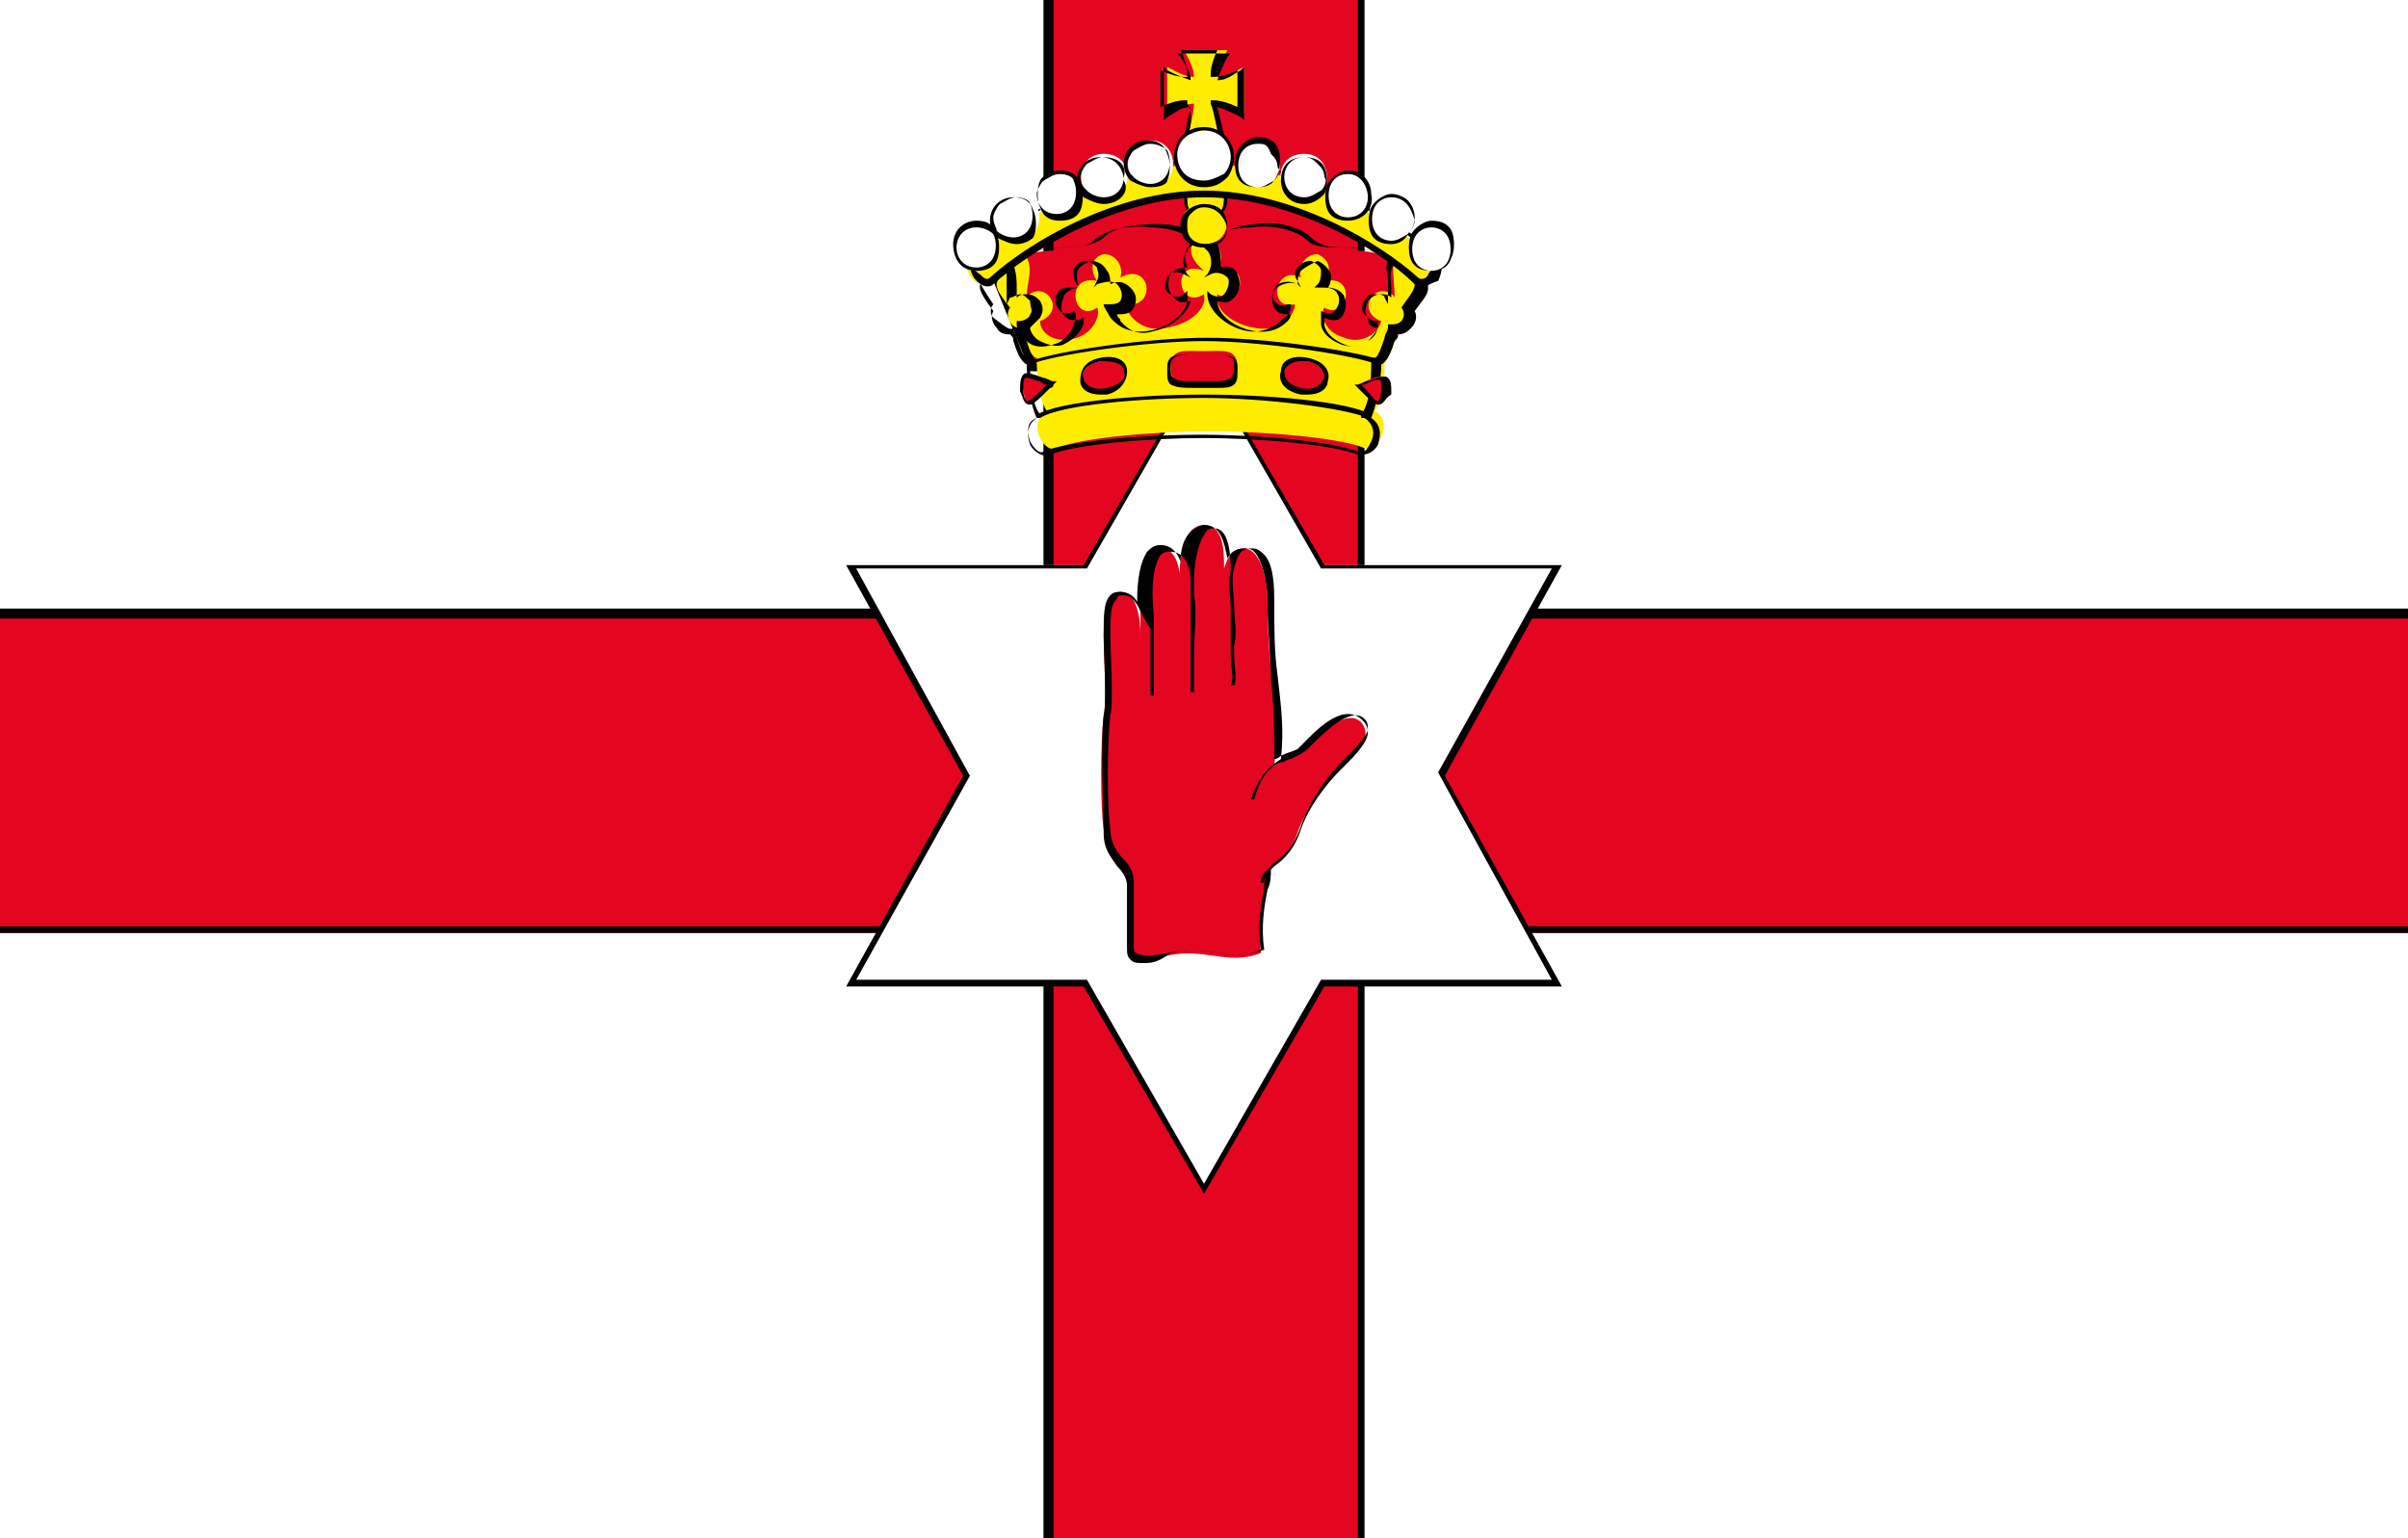 <?xml version="1.0" encoding="utf-8"?>
<!-- Generator: Adobe Illustrator 19.0.0, SVG Export Plug-In . SVG Version: 6.00 Build 0)  -->
<svg version="1.1" id="Layer_1" xmlns="http://www.w3.org/2000/svg" xmlns:xlink="http://www.w3.org/1999/xlink" x="0px" y="0px"
	 viewBox="-269 374 72 46" style="enable-background:new -269 374 72 46;" xml:space="preserve">
<style type="text/css">
	.st0{clip-path:url(#SVGID_2_);}
	.st1{fill:#FFFFFF;}
	.st2{fill:#E40520;}
	.st3{fill:#FFED00;}
</style>
<g>
	<defs>
		<path id="SVGID_1_" d="M-204,420H-262c-3.8,0-7-3.1-7-7V381c0-3.8,3.1-7,7-7h58.1c3.8,0,7,3.1,7,7V413
			C-197,416.9-200.1,420-204,420z"/>
	</defs>
	<clipPath id="SVGID_2_">
		<use xlink:href="#SVGID_1_"  style="overflow:visible;"/>
	</clipPath>
	<g class="st0">
		<g>
			<polygon class="st1" points="-186.4,420.8 -186.4,373.4 -279.6,373.4 -279.6,420.8 			"/>
		</g>
		<g>
			<path d="M-186.3,420.9h-93.5v-47.6h93.5V420.9z M-279.5,420.7h93v-47.1h-93V420.7z"/>
		</g>
		<g>
			<polygon class="st2" points="-279.6,392.4 -237.7,392.4 -237.7,373.4 -228.3,373.4 -228.3,392.4 -186.4,392.4 -186.4,401.9 
				-228.3,401.9 -228.3,420.8 -237.7,420.8 -237.7,401.9 -279.6,401.9 			"/>
		</g>
		<g>
			<path d="M-228.2,420.9h-9.6v-19h-42v-9.7h42v-19h9.6v19h42v9.7h-42V420.9z M-237.5,420.7h9.1v-19h42v-9.2h-42v-19h-9.1v19h-42
				v9.2h42V420.7z"/>
		</g>
		<g>
			<polygon class="st1" points="-233,409.5 -229.5,403.4 -222.5,403.4 -225.9,397.1 -222.5,390.9 -229.5,390.9 -233,384.7 
				-236.5,390.9 -243.5,390.9 -240.1,397.1 -243.5,403.4 -236.5,403.4 			"/>
		</g>
		<g>
			<path d="M-233,409.7L-233,409.7l-3.6-6.2h-7.1l3.5-6.3l-3.5-6.3h7.1l3.6-6.2l3.6,6.2h7.1l-3.5,6.3l3.5,6.3h-7.1L-233,409.7z
				 M-243.4,403.3h6.9l0,0l3.5,6.1l3.5-6.1h6.9l-3.4-6.2l0,0l3.4-6.1h-6.9l0,0l-3.5-6.1l-3.5,6.1h-6.9l3.4,6.2l0,0L-243.4,403.3z"/>
		</g>
		<g>
			<path class="st2" d="M-231.1,400.1c0.3-0.3,0.7-0.6,0.9-1.2c0.2-0.6,0.7-1.3,1.2-1.8c0.5-0.5,1.1-1,0.7-1.5
				c-0.5-0.5-1.5,0.6-1.8,0.9c-0.2,0.2-0.5,0.2-0.8,0.4c0.2-1.5-0.2-2.6-0.2-4.9c0-0.9-0.3-1.6-0.7-1.6c-0.4,0-0.5,0.3-0.6,0.6
				c0-0.5,0-1.3-0.6-1.3c-0.7,0-0.8,1.3-0.7,2.1c0-0.5,0-1.4-0.6-1.4c-0.6,0-0.7,1.1-0.6,2c0,0.1,0,0.3,0,0.6c0-0.5-0.1-1.3-0.6-1.3
				c-0.4,0-0.5,0.7-0.5,1.3c0,0.6,0.1,2,0,2.4c-0.1,0.8-0.1,2.8,0,3.4c0.1,0.8,0.7,1.1,0.7,1.6c0,0.5,0,1.5,0,1.9
				c0,0.4,0.4,0.4,1.1,0.3c1.2-0.3,1.9,0.3,2.9-0.1C-231.4,401.3-231.1,400.5-231.1,400.1L-231.1,400.1z"/>
		</g>
		<g>
			<path d="M-234.8,402.8c-0.2,0-0.3,0-0.4-0.1c-0.1-0.1-0.1-0.2-0.1-0.3c0-0.1,0-0.3,0-0.5c0-0.5,0-1.1,0-1.4
				c0-0.2-0.1-0.4-0.3-0.6c-0.2-0.3-0.4-0.5-0.4-1c0-0.7-0.1-2.7,0-3.5c0.1-0.4,0-1.9,0-2.4c0-0.6,0-1,0.2-1.2
				c0.1-0.1,0.2-0.1,0.3-0.1c0.2,0,0.4,0.1,0.5,0.3c0-0.7,0.1-1.2,0.3-1.5c0.1-0.1,0.2-0.2,0.4-0.2c0.3,0,0.5,0.2,0.6,0.5
				c0-0.4,0.1-0.7,0.3-0.9c0.1-0.1,0.3-0.2,0.4-0.2c0.5,0,0.6,0.5,0.7,1c0.1-0.2,0.3-0.3,0.5-0.3c0,0,0,0,0,0c0.1,0,0.2,0,0.3,0.1
				c0.2,0.2,0.4,0.8,0.4,1.5c0,0.9,0.1,1.7,0.1,2.3c0.1,0.9,0.1,1.6,0.1,2.4c0.1,0,0.2-0.1,0.2-0.1c0.2-0.1,0.3-0.1,0.5-0.2
				c0,0,0.1-0.1,0.1-0.1c0.4-0.4,1.2-1.3,1.8-0.8c0.1,0.1,0.2,0.2,0.2,0.4c0,0.3-0.4,0.7-0.7,1c0,0-0.1,0.1-0.1,0.1
				c-0.5,0.5-1,1.2-1.2,1.8c-0.2,0.6-0.5,0.9-0.8,1.1c0,0-0.1,0.1-0.1,0.1c0,0.2,0,0.4-0.1,0.6c-0.1,0.5-0.2,1.1-0.1,1.8l0,0l0,0
				c-0.5,0.2-1,0.2-1.4,0.1c-0.4-0.1-0.9-0.1-1.4,0C-234.4,402.8-234.6,402.8-234.8,402.8z M-235.4,391.8c-0.1,0-0.2,0-0.2,0.1
				c-0.2,0.2-0.2,0.5-0.2,1.1c0,0.5,0.1,2,0,2.4c-0.1,0.8-0.1,2.8,0,3.4c0,0.4,0.2,0.7,0.4,0.9c0.2,0.2,0.3,0.4,0.3,0.7
				c0,0.4,0,1,0,1.4c0,0.2,0,0.4,0,0.5c0,0.1,0,0.2,0.1,0.2c0.1,0.1,0.4,0.1,0.9,0c0.6-0.1,1-0.1,1.5,0c0.5,0.1,0.9,0.1,1.3-0.1
				c-0.1-0.7,0-1.4,0.1-1.8c0-0.2,0-0.3,0.1-0.4c-0.1,0.1-0.1,0.1-0.1,0.2l-0.1,0c0-0.2,0.1-0.3,0.2-0.4l0,0
				c0.1-0.1,0.1-0.1,0.2-0.2c0.3-0.2,0.6-0.5,0.8-1.1c0.2-0.6,0.7-1.4,1.2-1.9c0,0,0.1-0.1,0.1-0.1c0.3-0.3,0.7-0.7,0.7-0.9
				c0-0.1,0-0.2-0.1-0.3c-0.4-0.4-1.2,0.4-1.6,0.8c0,0-0.1,0.1-0.1,0.1c-0.1,0.1-0.3,0.2-0.5,0.3c-0.1,0-0.2,0.1-0.3,0.1l0,0
				c-0.3,0.1-0.6,0.4-0.8,1.1l-0.1,0c0.3-0.8,0.6-1,0.9-1.2c0.1-0.9,0-1.6-0.1-2.5c-0.1-0.7-0.1-1.4-0.1-2.3c0-0.7-0.1-1.2-0.4-1.4
				c-0.1-0.1-0.2-0.1-0.3-0.1c-0.3,0-0.4,0.2-0.5,0.6h0c-0.1,0.3,0,0.8,0,1.1c0,0.4,0.1,0.8,0,1.2c0,0.1,0,0.2,0,0.3
				c0,0.3,0.1,0.7,0,0.9l-0.1,0c0.1-0.2,0-0.6,0-0.9c0-0.1,0-0.2,0-0.3c0-0.4,0-0.8,0-1.1c0-0.3-0.1-0.8,0-1.1
				c0-0.7-0.1-1.3-0.5-1.3c-0.1,0-0.2,0-0.3,0.2c-0.2,0.3-0.3,0.9-0.3,1.4c0,0.1,0,0.2,0,0.3l0,0.1c0.1,0.5,0,1.2,0,1.8
				c0,0.4,0,0.8,0,1.1l-0.1,0c0-0.3,0-0.7,0-1.1c0-0.6,0-1.3,0-1.8l0,0l0,0c0-0.1,0-0.2,0-0.4c0-0.5-0.2-0.9-0.6-0.9
				c-0.1,0-0.2,0-0.3,0.1c-0.2,0.3-0.3,0.9-0.2,1.8c0,0.1,0,0.2,0,0.4c0,0.1,0,0.2,0,0.2c0,0.6,0,1.5,0,1.8h-0.1c0-0.3,0-1.2,0-1.8
				h0h0c0-0.1,0-0.2,0-0.2C-234.9,392.4-235,391.8-235.4,391.8z"/>
		</g>
		<g>
			<path class="st2" d="M-233,381.4c0.7-0.9,2.6-0.8,3.2-0.2c0.6,0.6,2.3-0.2,3,1.2l-1.1,2.7h-10.2l-1.1-2.7c0.7-1.4,2.4-0.6,3-1.2
				C-235.6,380.6-233.7,380.5-233,381.4L-233,381.4z"/>
		</g>
		<g>
			<path d="M-227.9,385.1h-10.3l0,0l-1.1-2.7l0,0c0.4-0.9,1.3-0.9,2-1c0.4,0,0.8,0,1-0.2c0.3-0.3,1-0.5,1.7-0.4
				c0.4,0,1.1,0.1,1.5,0.6c0.4-0.5,1.1-0.6,1.5-0.6c0.7-0.1,1.4,0.1,1.7,0.4c0.2,0.2,0.6,0.2,1,0.2c0.7,0,1.5,0.1,2,1l0,0l0,0
				L-227.9,385.1z M-238,384.9h10.1l1.1-2.6c-0.4-0.8-1.2-0.8-1.9-0.9c-0.4,0-0.8,0-1.1-0.3c-0.3-0.3-1-0.5-1.6-0.4
				c-0.6,0-1.2,0.3-1.5,0.6l0,0.1l0-0.1c-0.3-0.4-0.8-0.6-1.5-0.6c-0.7,0-1.3,0.1-1.6,0.4c-0.2,0.2-0.7,0.3-1.1,0.3
				c-0.7,0-1.5,0.1-1.9,0.9L-238,384.9z"/>
		</g>
		<g>
			<path class="st3" d="M-233,380.4c0.3,0,0.6,0.2,0.6-0.6c0-0.7-0.3-0.6-0.6-0.6s-0.6-0.2-0.6,0.6
				C-233.6,380.5-233.3,380.4-233,380.4L-233,380.4z"/>
		</g>
		<g>
			<path d="M-232.7,380.4c0,0-0.1,0-0.1,0c-0.1,0-0.2,0-0.3,0c-0.1,0-0.3,0-0.4-0.1c-0.1-0.1-0.1-0.3-0.1-0.6s0-0.5,0.1-0.6
				c0.1-0.1,0.2-0.1,0.4-0.1c0.1,0,0.2,0,0.3,0c0.1,0,0.3,0,0.4,0.1c0.1,0.1,0.1,0.3,0.1,0.6s0,0.5-0.1,0.6
				C-232.5,380.4-232.6,380.4-232.7,380.4z M-233,380.3c0.1,0,0.1,0,0.2,0c0.1,0,0.2,0,0.3,0c0.1-0.1,0.1-0.2,0.1-0.5s0-0.4-0.1-0.5
				c-0.1-0.1-0.2,0-0.3,0c-0.1,0-0.2,0-0.3,0c-0.1,0-0.2,0-0.3,0c-0.1,0.1-0.1,0.2-0.1,0.5s0,0.4,0.1,0.5c0.1,0.1,0.2,0,0.3,0
				C-233.1,380.3-233.1,380.3-233,380.3z"/>
		</g>
		<g>
			<path class="st3" d="M-232.6,377.1c0.3,0,0.6,0.2,0.8,0.3v-1.4c-0.2,0.1-0.5,0.3-0.8,0.3c0-0.3,0.2-0.6,0.3-0.8h-1.3
				c0.1,0.2,0.3,0.5,0.3,0.8c-0.3,0-0.6-0.2-0.8-0.3v1.4c0.2-0.1,0.5-0.3,0.8-0.3c0,0.3-0.2,1.1-0.3,1.3h1.3
				C-232.5,378.2-232.6,377.4-232.6,377.1L-232.6,377.1z"/>
		</g>
		<g>
			<path d="M-232.2,378.5h-1.6l0.1-0.1c0.1-0.2,0.2-0.8,0.3-1.2c-0.3,0-0.5,0.2-0.7,0.3l-0.1,0.1V376l0.1,0.1
				c0.2,0.1,0.4,0.2,0.7,0.3c0-0.3-0.2-0.5-0.3-0.7l-0.1-0.1h1.6l-0.1,0.1c-0.1,0.2-0.2,0.4-0.3,0.7c0.3,0,0.5-0.2,0.7-0.3l0.1-0.1
				v1.6l-0.1-0.1c-0.2-0.1-0.4-0.2-0.7-0.3C-232.5,377.6-232.4,378.2-232.2,378.5L-232.2,378.5z M-233.6,378.3h1.1
				c-0.1-0.3-0.2-1-0.3-1.2l0-0.1l0.1,0c0.2,0,0.5,0.1,0.7,0.2v-1.1c-0.2,0.1-0.5,0.2-0.7,0.2l-0.1,0l0-0.1c0-0.2,0.1-0.5,0.2-0.7
				h-1.1c0.1,0.2,0.2,0.5,0.2,0.7l0,0.1l-0.1,0c-0.2,0-0.5-0.1-0.7-0.2v1.1c0.2-0.1,0.5-0.2,0.7-0.2l0.1,0l0,0.1
				C-233.3,377.4-233.4,378-233.6,378.3z"/>
		</g>
		<g>
			<path class="st3" d="M-233,381.1c0.3,0,0.7,0.4,0.4,1c1-0.4,0.8,1.2,0,0.7c-0.1,0.5,0.5,0.9,1.1,1c0.9,0.2,1.3-0.6,1.2-0.7
				c-0.8,0.2-0.6-1.2,0.2-0.8c-0.1-0.3,0.1-0.7,0.5-0.7c0.4,0.2,0.4,0.5,0.2,0.8c1-0.2,0.7,1.2,0,0.8c-0.1,0.1-0.1,0.7,0.6,0.9
				c0.5,0.2,1-0.1,1.1-0.5c-0.3-0.1-0.5-0.4-0.3-0.7c0.2-0.3,0.6-0.2,0.7,0c0-0.5-0.1-0.8,0-1.2c0.2,0.1,0.6,0.5,0.8,0.6
				c0.2,0.2,0.1,0.4-0.3,0.9c0.2,0.3-0.1,0.7-0.4,0.6c-0.1,0.4-0.2,0.9-0.4,0.9c0,0.4,0,1.2-0.3,1.6c0.6,0.3,0.1,1.2-0.3,1.1
				c-0.7-0.3-2.9-0.5-4.6-0.5c-1.8,0-3.9,0.2-4.6,0.5c-0.4,0.2-0.9-0.8-0.3-1.1c-0.3-0.5-0.3-1.3-0.3-1.6c-0.2,0-0.3-0.5-0.4-0.9
				c-0.3,0.1-0.6-0.3-0.4-0.6c-0.4-0.5-0.5-0.7-0.3-0.9c0.2-0.1,0.6-0.5,0.8-0.6c0.2,0.4,0,0.7,0,1.2c0.1-0.2,0.5-0.3,0.7,0
				c0.2,0.3,0,0.6-0.3,0.7c0,0.4,0.5,0.7,1.1,0.5c0.6-0.2,0.7-0.8,0.6-0.9c-0.7,0.5-1-1,0-0.8c-0.2-0.3-0.2-0.7,0.2-0.8
				c0.4,0,0.6,0.4,0.5,0.7c0.9-0.5,1.1,0.9,0.2,0.8c-0.1,0.2,0.4,0.9,1.2,0.7c0.6-0.1,1.2-0.5,1.1-1c-0.8,0.5-1-1.1,0-0.7
				C-233.7,381.5-233.3,381.1-233,381.1L-233,381.1z"/>
		</g>
		<g>
			<path d="M-228.3,387.6c0,0-0.1,0-0.1,0c-0.7-0.3-2.9-0.5-4.6-0.5c-1.8,0-3.9,0.2-4.6,0.5c-0.2,0.1-0.5-0.1-0.6-0.3
				c-0.1-0.3-0.1-0.6,0.2-0.8c-0.2-0.4-0.3-1.2-0.3-1.6c-0.2-0.1-0.3-0.4-0.4-0.7c0-0.1,0-0.1-0.1-0.2c-0.1,0-0.3,0-0.4-0.2
				c-0.1-0.1-0.2-0.3-0.1-0.5c-0.3-0.4-0.4-0.6-0.4-0.7c0-0.1,0-0.1,0.1-0.2c0.1-0.1,0.2-0.1,0.3-0.2c0.2-0.1,0.4-0.3,0.5-0.4l0.1,0
				l0,0.1c0.1,0.3,0.1,0.5,0.1,0.7c0,0.1,0,0.2,0,0.3c0.1-0.1,0.2-0.1,0.3-0.1c0,0,0,0,0,0c0.2,0,0.3,0.1,0.4,0.2
				c0.1,0.2,0.1,0.3,0,0.5c-0.1,0.1-0.2,0.2-0.3,0.3c0,0.1,0.1,0.3,0.3,0.4c0.2,0.1,0.5,0.2,0.7,0.1c0.4-0.2,0.5-0.4,0.6-0.6
				c0-0.1,0-0.2,0-0.2c-0.2,0.1-0.4,0.1-0.5,0c-0.2-0.1-0.2-0.4-0.1-0.6c0-0.1,0.2-0.3,0.5-0.3c0,0,0,0,0,0
				c-0.1-0.1-0.1-0.3-0.1-0.4c0-0.2,0.2-0.3,0.4-0.4l0,0l0,0c0.2,0,0.4,0.1,0.5,0.3c0.1,0.1,0.1,0.3,0.1,0.4
				c0.2-0.1,0.4-0.1,0.6,0.1c0.2,0.2,0.2,0.4,0.1,0.6c-0.1,0.2-0.3,0.2-0.5,0.2c0,0.1,0.1,0.1,0.1,0.2c0.1,0.1,0.4,0.5,1,0.3
				c0.5-0.1,1-0.5,1.1-0.9c-0.3,0.1-0.4,0-0.5-0.1c-0.2-0.2-0.2-0.5-0.1-0.7c0.1-0.1,0.2-0.2,0.5-0.2c-0.1-0.3-0.1-0.5,0.1-0.7
				c0.1-0.2,0.3-0.3,0.4-0.3s0.3,0.1,0.4,0.3c0.1,0.2,0.1,0.4,0.1,0.7c0.3-0.1,0.5,0.1,0.5,0.2c0.1,0.2,0.1,0.5-0.1,0.7
				c-0.1,0.1-0.2,0.2-0.5,0.1c0,0.4,0.5,0.8,1.1,0.9c0.6,0.1,0.9-0.2,1-0.3c0.1-0.1,0.1-0.2,0.1-0.2c-0.2,0-0.4,0-0.5-0.2
				c-0.1-0.2-0.1-0.5,0.1-0.6c0.1-0.1,0.4-0.2,0.6-0.1c0-0.1,0-0.3,0.1-0.4c0.1-0.1,0.3-0.2,0.5-0.3l0,0l0,0
				c0.2,0.1,0.3,0.2,0.4,0.4c0,0.1,0,0.3-0.1,0.4c0,0,0,0,0,0c0.3,0,0.5,0.2,0.5,0.3c0.1,0.2,0,0.5-0.1,0.6c-0.1,0.1-0.3,0.1-0.5,0
				c0,0,0,0.1,0,0.2c0,0.1,0.1,0.4,0.6,0.6c0.2,0.1,0.5,0.1,0.7-0.1c0.1-0.1,0.2-0.2,0.3-0.4c-0.2,0-0.3-0.1-0.3-0.3
				c-0.1-0.1-0.1-0.3,0-0.5c0.1-0.1,0.2-0.2,0.4-0.2c0,0,0,0,0,0c0.1,0,0.2,0,0.3,0.1c0-0.1,0-0.2,0-0.3c0-0.2-0.1-0.5,0.1-0.7
				l0-0.1l0.1,0c0.1,0.1,0.3,0.3,0.5,0.4c0.1,0.1,0.2,0.2,0.3,0.2c0.1,0.1,0.1,0.1,0.1,0.2c0,0.2-0.1,0.3-0.4,0.7
				c0.1,0.2,0,0.4-0.1,0.5c-0.1,0.1-0.2,0.2-0.4,0.2c0,0.1,0,0.1-0.1,0.2c-0.1,0.3-0.2,0.6-0.4,0.7c0,0.4-0.1,1.1-0.3,1.6
				c0.3,0.2,0.3,0.5,0.2,0.8C-227.9,387.5-228.1,387.6-228.3,387.6z M-238.7,383.8L-238.7,383.8c0,0.2,0.1,0.2,0.1,0.3
				c0.1,0.3,0.2,0.6,0.3,0.6l0.1,0l0,0.1c0,0.4,0,1.2,0.3,1.6l0,0.1l-0.1,0c-0.3,0.1-0.3,0.4-0.2,0.7c0.1,0.2,0.3,0.4,0.4,0.3
				c0.7-0.3,2.9-0.5,4.7-0.5c1.8,0,3.9,0.2,4.7,0.5c0.2,0.1,0.3-0.1,0.4-0.3c0.1-0.2,0.1-0.5-0.2-0.7l-0.1,0l0-0.1
				c0.3-0.4,0.3-1.2,0.3-1.6l0-0.1l0.1,0c0.1,0,0.2-0.3,0.3-0.6c0-0.1,0.1-0.2,0.1-0.3l0-0.1l0.1,0c0.1,0,0.2,0,0.3-0.1
				c0.1-0.1,0.1-0.3,0-0.4l0,0l0,0c0.2-0.3,0.4-0.5,0.4-0.7c0,0,0-0.1-0.1-0.1c-0.1-0.1-0.2-0.2-0.3-0.3c-0.1-0.1-0.3-0.3-0.4-0.3
				c-0.1,0.2,0,0.4,0,0.6c0,0.1,0,0.3,0,0.5l0,0.2l-0.1-0.2c0-0.1-0.2-0.1-0.3-0.1c0,0,0,0,0,0c-0.1,0-0.2,0-0.3,0.2
				c-0.1,0.1-0.1,0.3,0,0.4c0.1,0.1,0.2,0.2,0.3,0.2l0.1,0l0,0.1c0,0.2-0.1,0.4-0.3,0.5c-0.2,0.2-0.5,0.2-0.8,0.1
				c-0.5-0.2-0.6-0.5-0.6-0.6c0-0.2,0-0.3,0-0.4l0,0l0,0c0.2,0.1,0.3,0.1,0.4,0c0.1-0.1,0.2-0.3,0.1-0.5c-0.1-0.2-0.3-0.2-0.5-0.2
				l-0.2,0l0.1-0.1c0.1-0.1,0.1-0.3,0.1-0.4c0-0.1-0.1-0.2-0.3-0.3c-0.2,0-0.3,0.1-0.4,0.2c-0.1,0.1-0.1,0.3,0,0.4l0.1,0.2l-0.1-0.1
				c-0.2-0.1-0.4-0.1-0.6,0c-0.1,0.1-0.2,0.3-0.1,0.5c0.1,0.1,0.2,0.2,0.4,0.1l0.1,0l0,0c0,0.1,0,0.3-0.2,0.4
				c-0.1,0.1-0.5,0.5-1.1,0.4c-0.6-0.1-1.2-0.6-1.2-1.1l0-0.1l0.1,0.1c0.2,0.1,0.3,0.1,0.4,0c0.1-0.1,0.2-0.4,0.1-0.5
				c-0.1-0.1-0.3-0.2-0.5-0.1l-0.2,0.1l0.1-0.1c0.2-0.3,0.1-0.6,0-0.7c-0.1-0.1-0.2-0.2-0.3-0.2s-0.3,0.1-0.3,0.2
				c-0.1,0.1-0.2,0.4,0,0.7l0.1,0.1l-0.2-0.1c-0.2-0.1-0.4-0.1-0.5,0.1c-0.1,0.2-0.1,0.4,0.1,0.5c0.1,0.1,0.3,0.1,0.4,0l0.1-0.1
				l0,0.1c0.1,0.5-0.5,1-1.2,1.1c-0.7,0.1-1-0.3-1.1-0.4c-0.1-0.2-0.2-0.3-0.2-0.4l0,0l0.1,0c0.2,0,0.3,0,0.4-0.1
				c0.1-0.2,0-0.4-0.1-0.5c-0.1-0.1-0.3-0.1-0.6,0l-0.1,0.1l0.1-0.2c0.1-0.2,0-0.3,0-0.4c-0.1-0.1-0.2-0.2-0.4-0.2
				c-0.2,0.1-0.3,0.2-0.3,0.3c0,0.1,0,0.3,0.1,0.4l0.1,0.1l-0.2,0c-0.3,0-0.4,0-0.5,0.2c-0.1,0.2,0,0.4,0.1,0.5
				c0.1,0.1,0.3,0.1,0.4,0l0,0l0,0c0.1,0.1,0.1,0.2,0,0.4c0,0.1-0.2,0.5-0.6,0.6c-0.3,0.1-0.6,0.1-0.8-0.1c-0.2-0.1-0.3-0.3-0.3-0.5
				l0-0.1l0.1,0c0.1,0,0.3-0.1,0.3-0.2c0.1-0.1,0-0.2,0-0.4c-0.1-0.1-0.2-0.2-0.3-0.2c0,0,0,0,0,0c-0.1,0-0.2,0.1-0.3,0.1l-0.1,0.2
				l0-0.2c0-0.2,0-0.3,0-0.5c0-0.2,0-0.4,0-0.6c-0.1,0.1-0.3,0.2-0.4,0.3c-0.1,0.1-0.2,0.2-0.3,0.2c-0.1,0-0.1,0.1-0.1,0.1
				c0,0.1,0.2,0.4,0.4,0.7l0,0l0,0c-0.1,0.1-0.1,0.3,0,0.4C-238.9,383.8-238.8,383.9-238.7,383.8L-238.7,383.8z"/>
		</g>
		<g>
			<path class="st3" d="M-233,380.1c-0.9,0-0.9,1.2,0,1.2C-232.1,381.3-232.1,380.1-233,380.1L-233,380.1z"/>
		</g>
		<g>
			<path d="M-233,381.4c-0.5,0-0.7-0.3-0.7-0.7c0-0.2,0.1-0.3,0.2-0.4c0.1-0.1,0.3-0.2,0.5-0.2c0.5,0,0.7,0.3,0.7,0.7
				C-232.3,381.1-232.5,381.4-233,381.4z M-233,380.2c-0.2,0-0.3,0.1-0.4,0.2c-0.1,0.1-0.1,0.2-0.1,0.4c0,0.3,0.2,0.5,0.6,0.5
				c0.4,0,0.6-0.3,0.6-0.5C-232.4,380.5-232.6,380.2-233,380.2z"/>
		</g>
		<g>
			<path class="st3" d="M-233,378.9c2.6,0,5.6,1.6,6.8,2.8c0.3,0.3-0.1,1-0.5,0.7c-1.2-1.1-3.8-2.6-6.4-2.6c-2.5,0-5.2,1.5-6.4,2.6
				c-0.3,0.3-0.8-0.4-0.5-0.7C-238.6,380.6-235.6,378.9-233,378.9L-233,378.9z"/>
		</g>
		<g>
			<path d="M-226.5,382.6c-0.1,0-0.1,0-0.2-0.1c-1.1-1.1-3.7-2.6-6.3-2.6s-5.2,1.6-6.3,2.6c-0.1,0.1-0.3,0.1-0.5-0.1
				c-0.2-0.2-0.3-0.6,0-0.8c1.2-1.1,4.2-2.8,6.9-2.8s5.6,1.7,6.9,2.8c0.2,0.2,0.1,0.6,0,0.8C-226.3,382.5-226.4,382.6-226.5,382.6z
				 M-233,379.7c2.7,0,5.3,1.6,6.4,2.6c0.1,0.1,0.3,0,0.3-0.1c0.1-0.1,0.2-0.4,0.1-0.6c-1.2-1.1-4.2-2.8-6.8-2.8s-5.6,1.6-6.8,2.8
				c-0.2,0.2-0.1,0.5,0.1,0.6c0.1,0.1,0.2,0.2,0.3,0.1C-238.3,381.3-235.7,379.7-233,379.7z"/>
		</g>
		<g>
			<path class="st2" d="M-236.1,384.8c-0.9,0.2-0.7,1.1,0.2,0.9C-235,385.5-235.2,384.6-236.1,384.8L-236.1,384.8z"/>
		</g>
		<g>
			<path d="M-236.1,385.8c-0.4,0-0.6-0.2-0.6-0.4c0-0.3,0.1-0.6,0.6-0.7l0,0c0.5-0.1,0.8,0.1,0.8,0.4c0,0.3-0.2,0.6-0.6,0.7
				C-236,385.8-236,385.8-236.1,385.8z M-236.1,384.8L-236.1,384.8c-0.4,0.1-0.6,0.3-0.5,0.5c0,0.2,0.3,0.4,0.7,0.3
				c0.4-0.1,0.6-0.3,0.5-0.5C-235.4,384.9-235.6,384.8-236.1,384.8L-236.1,384.8z"/>
		</g>
		<g>
			<path class="st2" d="M-233,385.5c0.5,0,1,0.1,1-0.5c0-0.6-0.4-0.5-1-0.5s-1-0.1-1,0.5S-233.5,385.5-233,385.5L-233,385.5z"/>
		</g>
		<g>
			<path d="M-232.6,385.6c-0.1,0-0.1,0-0.2,0c-0.2,0-0.3,0-0.5,0c-0.3,0-0.5,0-0.7-0.1c-0.1-0.1-0.1-0.2-0.1-0.4
				c0-0.2,0-0.3,0.1-0.4c0.1-0.1,0.4-0.1,0.7-0.1c0.2,0,0.3,0,0.5,0c0.3,0,0.5,0,0.7,0.1c0.1,0.1,0.1,0.2,0.1,0.4
				c0,0.2,0,0.3-0.1,0.4C-232.2,385.6-232.4,385.6-232.6,385.6z M-233,385.4c0.1,0,0.2,0,0.2,0c0.2,0,0.5,0,0.6-0.1
				c0.1-0.1,0.1-0.2,0.1-0.3c0-0.1,0-0.3-0.1-0.3c-0.1-0.1-0.3-0.1-0.6-0.1c-0.2,0-0.3,0-0.5,0c-0.2,0-0.5,0-0.6,0.1
				c-0.1,0.1-0.1,0.2-0.1,0.3c0,0.1,0,0.3,0.1,0.3c0.1,0.1,0.3,0.1,0.6,0.1C-233.2,385.4-233.1,385.4-233,385.4z"/>
		</g>
		<g>
			<path class="st2" d="M-237.6,385.5c-0.5,0.5-0.7,0.9-0.8,0.2C-238.5,385-238.1,385.3-237.6,385.5L-237.6,385.5z"/>
		</g>
		<g>
			<path d="M-238.2,386.1C-238.2,386.1-238.2,386.1-238.2,386.1c-0.2,0-0.2-0.2-0.3-0.4c0-0.2,0-0.4,0.1-0.5c0.1-0.1,0.3,0,0.6,0.1
				c0.1,0,0.2,0.1,0.3,0.1l0.1,0l-0.1,0.1c0,0.1-0.1,0.1-0.1,0.1C-237.9,385.9-238.1,386.1-238.2,386.1z M-238.3,385.3
				C-238.3,385.3-238.3,385.3-238.3,385.3c-0.1,0-0.1,0.1-0.1,0.4c0,0.2,0.1,0.3,0.1,0.3c0.1,0,0.3-0.2,0.5-0.4c0,0,0,0,0.1-0.1
				c-0.1,0-0.1,0-0.2-0.1C-238,385.4-238.2,385.3-238.3,385.3z"/>
		</g>
		<g>
			<path class="st2" d="M-229.9,384.8c0.9,0.2,0.7,1.1-0.2,0.9C-231,385.5-230.8,384.6-229.9,384.8L-229.9,384.8z"/>
		</g>
		<g>
			<path d="M-229.9,385.8c-0.1,0-0.1,0-0.2,0c-0.5-0.1-0.7-0.4-0.6-0.7c0-0.3,0.3-0.5,0.8-0.4l0,0c0.5,0.1,0.7,0.4,0.6,0.7
				C-229.3,385.6-229.5,385.8-229.9,385.8z M-230.1,384.8c-0.3,0-0.5,0.2-0.5,0.3c0,0.2,0.1,0.4,0.5,0.5c0.4,0.1,0.6-0.1,0.7-0.3
				c0-0.2-0.1-0.4-0.5-0.5l0,0C-230,384.8-230.1,384.8-230.1,384.8z"/>
		</g>
		<g>
			<path class="st2" d="M-228.4,385.5c0.5,0.5,0.7,0.9,0.8,0.2C-227.5,385-227.9,385.3-228.4,385.5L-228.4,385.5z"/>
		</g>
		<g>
			<path d="M-228.1,386.5c-0.7-0.3-3.1-0.6-4.9-0.6c-1.8,0-4.3,0.2-4.9,0.6l-0.1-0.1c0.7-0.4,3.1-0.6,5-0.6s4.3,0.2,5,0.6
				L-228.1,386.5z M-227.8,386.1c-0.1,0-0.3-0.2-0.5-0.4c0,0-0.1-0.1-0.1-0.1l-0.1-0.1l0.1,0c0.1,0,0.2-0.1,0.3-0.1
				c0.3-0.1,0.5-0.2,0.6-0.1c0.1,0.1,0.1,0.2,0.1,0.5C-227.6,385.9-227.6,386.1-227.8,386.1C-227.8,386.1-227.8,386.1-227.8,386.1z
				 M-228.3,385.5C-228.3,385.5-228.3,385.6-228.3,385.5c0.3,0.3,0.4,0.5,0.5,0.5c0,0,0,0,0,0c0,0,0.1-0.1,0.1-0.3
				c0-0.2,0-0.3,0-0.3c-0.1-0.1-0.3,0-0.5,0.1C-228.2,385.5-228.3,385.5-228.3,385.5z M-227.8,384.9c-0.8-0.3-3.5-0.7-5.2-0.7
				c-1.7,0-4.5,0.4-5.2,0.7l0-0.1c0.8-0.3,3.5-0.7,5.3-0.7c1.8,0,4.5,0.4,5.3,0.7L-227.8,384.9z"/>
		</g>
		<g>
			<path class="st1" d="M-239.8,380.7c-0.9,0-0.9,1.4,0,1.4C-238.9,382.1-238.9,380.7-239.8,380.7L-239.8,380.7z"/>
		</g>
		<g>
			<path d="M-239.8,382.1C-239.8,382.1-239.8,382.1-239.8,382.1c-0.5,0-0.7-0.4-0.7-0.8c0-0.4,0.3-0.7,0.7-0.7c0,0,0,0,0,0
				c0.3,0,0.5,0.1,0.6,0.4c0.1,0.2,0.1,0.6,0,0.8C-239.3,382-239.5,382.1-239.8,382.1z M-239.8,380.8c-0.4,0-0.6,0.3-0.6,0.6
				c0,0.3,0.2,0.6,0.6,0.6c0,0,0,0,0,0c0.2,0,0.4-0.1,0.5-0.3c0.1-0.2,0.1-0.5,0-0.7C-239.4,380.9-239.6,380.8-239.8,380.8
				L-239.8,380.8C-239.8,380.8-239.8,380.8-239.8,380.8z"/>
		</g>
		<g>
			<path class="st1" d="M-238.6,379.8c-0.9,0-0.9,1.4,0,1.4C-237.7,381.2-237.7,379.8-238.6,379.8L-238.6,379.8z"/>
		</g>
		<g>
			<path d="M-238.6,381.3C-238.6,381.3-238.6,381.3-238.6,381.3c-0.2,0-0.4-0.1-0.6-0.2c-0.1-0.1-0.2-0.3-0.2-0.5
				c0-0.4,0.3-0.7,0.7-0.7c0,0,0,0,0,0c0.3,0,0.5,0.1,0.6,0.4c0.1,0.2,0.1,0.6,0,0.8C-238.1,381.1-238.3,381.3-238.6,381.3z
				 M-238.6,379.9c-0.2,0-0.3,0.1-0.5,0.2c-0.1,0.1-0.2,0.3-0.2,0.4c0,0.2,0.1,0.3,0.1,0.4c0.1,0.1,0.3,0.2,0.5,0.2c0,0,0,0,0,0
				c0.2,0,0.4-0.1,0.5-0.3c0.1-0.2,0.1-0.5,0-0.7C-238.2,380-238.4,379.9-238.6,379.9L-238.6,379.9
				C-238.6,379.9-238.6,379.9-238.6,379.9z"/>
		</g>
		<g>
			<path class="st1" d="M-237.3,379.2c-0.9,0-0.9,1.4,0,1.4S-236.4,379.2-237.3,379.2L-237.3,379.2z"/>
		</g>
		<g>
			<path d="M-237.3,380.6C-237.3,380.6-237.3,380.6-237.3,380.6c-0.3,0-0.5-0.1-0.6-0.4c-0.1-0.2-0.1-0.6,0-0.8
				c0.1-0.2,0.4-0.3,0.6-0.3c0,0,0,0,0,0l0,0c0.3,0,0.5,0.1,0.6,0.4c0.1,0.2,0.1,0.6,0,0.8C-236.8,380.5-237,380.6-237.3,380.6z
				 M-237.3,379.2c-0.2,0-0.3,0.1-0.5,0.2c-0.1,0.1-0.2,0.3-0.2,0.4c0,0.3,0.2,0.6,0.6,0.6c0,0,0,0,0,0c0.2,0,0.4-0.1,0.5-0.3
				c0.1-0.2,0.1-0.5,0-0.7C-236.9,379.3-237.1,379.2-237.3,379.2C-237.3,379.2-237.3,379.2-237.3,379.2z"/>
		</g>
		<g>
			<path class="st1" d="M-236,378.6c-0.9,0-0.9,1.4,0,1.4C-235.1,380-235,378.6-236,378.6L-236,378.6z"/>
		</g>
		<g>
			<path d="M-236,380.1C-236,380.1-236,380.1-236,380.1c-0.2,0-0.4-0.1-0.6-0.2c-0.1-0.1-0.2-0.3-0.2-0.5c0-0.4,0.3-0.7,0.7-0.7
				c0,0,0,0,0,0c0.5,0,0.7,0.4,0.7,0.7C-235.2,379.7-235.5,380.1-236,380.1z M-236,378.7c-0.2,0-0.3,0.1-0.5,0.2
				c-0.1,0.1-0.2,0.3-0.2,0.4c0,0.2,0.1,0.3,0.2,0.4c0.1,0.1,0.3,0.2,0.5,0.2c0,0,0,0,0,0c0.4,0,0.6-0.3,0.6-0.6
				C-235.3,379-235.5,378.7-236,378.7L-236,378.7C-236,378.7-236,378.7-236,378.7z"/>
		</g>
		<g>
			<path class="st1" d="M-234.6,378.2c-0.9,0-0.9,1.4,0,1.4C-233.7,379.6-233.7,378.2-234.6,378.2L-234.6,378.2z"/>
		</g>
		<g>
			<path d="M-234.6,379.6C-234.6,379.6-234.6,379.6-234.6,379.6c-0.2,0-0.4-0.1-0.6-0.2c-0.1-0.1-0.2-0.3-0.2-0.5
				c0-0.4,0.3-0.7,0.7-0.7c0,0,0,0,0,0c0.3,0,0.5,0.1,0.6,0.4c0.1,0.2,0.1,0.6,0,0.8C-234.1,379.5-234.3,379.6-234.6,379.6z
				 M-234.6,378.3c-0.2,0-0.3,0.1-0.5,0.2c-0.1,0.1-0.2,0.3-0.2,0.4c0,0.2,0.1,0.3,0.2,0.4c0.1,0.1,0.3,0.2,0.5,0.2c0,0,0,0,0,0
				c0.2,0,0.4-0.1,0.5-0.3c0.1-0.2,0.1-0.5,0-0.7C-234.2,378.4-234.4,378.3-234.6,378.3L-234.6,378.3
				C-234.6,378.3-234.6,378.3-234.6,378.3z"/>
		</g>
		<g>
			<path class="st1" d="M-233,377.9c-1.1,0-1.1,1.7,0,1.7C-231.9,379.5-231.9,377.9-233,377.9L-233,377.9z"/>
		</g>
		<g>
			<path d="M-233,379.6c-0.6,0-0.9-0.5-0.9-0.9c0-0.2,0.1-0.5,0.2-0.6c0.2-0.2,0.4-0.3,0.7-0.3c0.6,0,0.9,0.5,0.9,0.9
				c0,0.2-0.1,0.5-0.2,0.6C-232.5,379.5-232.7,379.6-233,379.6z M-233,377.9c-0.2,0-0.4,0.1-0.6,0.2c-0.1,0.1-0.2,0.3-0.2,0.5
				c0,0.4,0.2,0.8,0.8,0.8c0.2,0,0.4-0.1,0.6-0.2c0.1-0.1,0.2-0.3,0.2-0.5C-232.2,378.3-232.5,377.9-233,377.9z"/>
		</g>
		<g>
			<path class="st1" d="M-226.2,380.7c0.9,0,0.9,1.4,0,1.4C-227.1,382.1-227.1,380.7-226.2,380.7L-226.2,380.7z"/>
		</g>
		<g>
			<path d="M-226.2,382.1c-0.3,0-0.5-0.1-0.6-0.3c-0.1-0.2-0.1-0.6,0-0.8c0.1-0.2,0.4-0.4,0.6-0.4l0,0c0,0,0,0,0,0
				c0.3,0,0.5,0.1,0.6,0.3c0.1,0.2,0.1,0.6,0,0.8C-225.7,382-225.9,382.1-226.2,382.1C-226.2,382.1-226.2,382.1-226.2,382.1z
				 M-226.2,380.8c-0.2,0-0.4,0.1-0.5,0.3c-0.1,0.2-0.1,0.5,0,0.7c0.1,0.2,0.3,0.3,0.5,0.3c0,0,0,0,0,0c0.2,0,0.4-0.1,0.5-0.3
				c0.1-0.2,0.1-0.5,0-0.7C-225.8,380.9-226,380.8-226.2,380.8C-226.2,380.8-226.2,380.8-226.2,380.8L-226.2,380.8z"/>
		</g>
		<g>
			<path class="st1" d="M-227.4,379.8c0.9,0,0.9,1.4,0,1.4C-228.3,381.2-228.3,379.8-227.4,379.8L-227.4,379.8z"/>
		</g>
		<g>
			<path d="M-227.4,381.3c-0.3,0-0.5-0.1-0.6-0.3c-0.1-0.2-0.1-0.6,0-0.8c0.1-0.2,0.4-0.4,0.6-0.4v0.1v-0.1c0,0,0,0,0,0
				c0.2,0,0.4,0.1,0.5,0.2c0.1,0.1,0.2,0.3,0.2,0.5c0,0.2-0.1,0.4-0.2,0.5C-227,381.2-227.2,381.3-227.4,381.3
				C-227.4,381.3-227.4,381.3-227.4,381.3z M-227.4,379.9c-0.2,0-0.4,0.1-0.5,0.3c-0.1,0.2-0.1,0.5,0,0.7c0.1,0.2,0.3,0.3,0.5,0.3
				c0,0,0,0,0,0c0.2,0,0.3-0.1,0.5-0.2c0.1-0.1,0.2-0.3,0.2-0.4C-226.8,380.2-227,379.9-227.4,379.9
				C-227.4,379.9-227.4,379.9-227.4,379.9L-227.4,379.9z"/>
		</g>
		<g>
			<path class="st1" d="M-228.7,379.2c0.9,0,0.9,1.4,0,1.4C-229.6,380.6-229.6,379.2-228.7,379.2L-228.7,379.2z"/>
		</g>
		<g>
			<path d="M-228.7,380.6c-0.3,0-0.5-0.1-0.6-0.3c-0.1-0.2-0.1-0.6,0-0.8c0.1-0.2,0.4-0.4,0.6-0.4l0,0c0,0,0,0,0,0
				c0.5,0,0.7,0.4,0.7,0.7C-227.9,380.2-228.2,380.6-228.7,380.6C-228.7,380.6-228.7,380.6-228.7,380.6z M-228.7,379.2
				c-0.2,0-0.4,0.1-0.5,0.3c-0.1,0.2-0.1,0.5,0,0.7c0.1,0.2,0.3,0.3,0.5,0.3c0,0,0,0,0,0c0.4,0,0.6-0.3,0.6-0.6
				C-228.1,379.6-228.3,379.2-228.7,379.2C-228.7,379.2-228.7,379.2-228.7,379.2L-228.7,379.2z"/>
		</g>
		<g>
			<path class="st1" d="M-230,378.6c0.9,0,0.9,1.4,0,1.4S-231,378.6-230,378.6L-230,378.6z"/>
		</g>
		<g>
			<path d="M-230,380.1c-0.5,0-0.7-0.4-0.7-0.7c0-0.4,0.2-0.7,0.7-0.7l0,0c0,0,0,0,0,0c0.3,0,0.5,0.1,0.6,0.3c0.1,0.2,0.1,0.6,0,0.8
				C-229.5,379.9-229.7,380.1-230,380.1C-230,380.1-230,380.1-230,380.1z M-230,378.7c-0.4,0-0.6,0.3-0.6,0.6c0,0.3,0.2,0.6,0.6,0.6
				c0.2,0,0.3-0.1,0.5-0.2c0.1-0.1,0.2-0.3,0.1-0.4c0-0.2-0.1-0.3-0.2-0.4C-229.7,378.8-229.8,378.7-230,378.7
				C-230,378.7-230,378.7-230,378.7L-230,378.7z"/>
		</g>
		<g>
			<path class="st1" d="M-231.4,378.2c0.9,0,0.9,1.4,0,1.4S-232.3,378.2-231.4,378.2L-231.4,378.2z"/>
		</g>
		<g>
			<path d="M-231.4,379.6c-0.3,0-0.5-0.1-0.6-0.3c-0.1-0.2-0.1-0.6,0-0.8c0.1-0.2,0.4-0.4,0.6-0.4l0,0c0,0,0,0,0,0
				c0.3,0,0.5,0.1,0.6,0.3c0.1,0.2,0.1,0.6,0,0.8C-230.9,379.5-231.1,379.6-231.4,379.6C-231.4,379.6-231.4,379.6-231.4,379.6z
				 M-231.4,378.3c-0.2,0-0.4,0.1-0.5,0.3c-0.1,0.2-0.1,0.5,0,0.7c0.1,0.2,0.3,0.3,0.5,0.3c0,0,0,0,0,0c0.2,0,0.3-0.1,0.5-0.2
				c0.1-0.1,0.2-0.3,0.1-0.4c0-0.2-0.1-0.3-0.2-0.4C-231.1,378.3-231.2,378.3-231.4,378.3C-231.4,378.3-231.4,378.3-231.4,378.3
				L-231.4,378.3z"/>
		</g>
	</g>
</g>
</svg>
